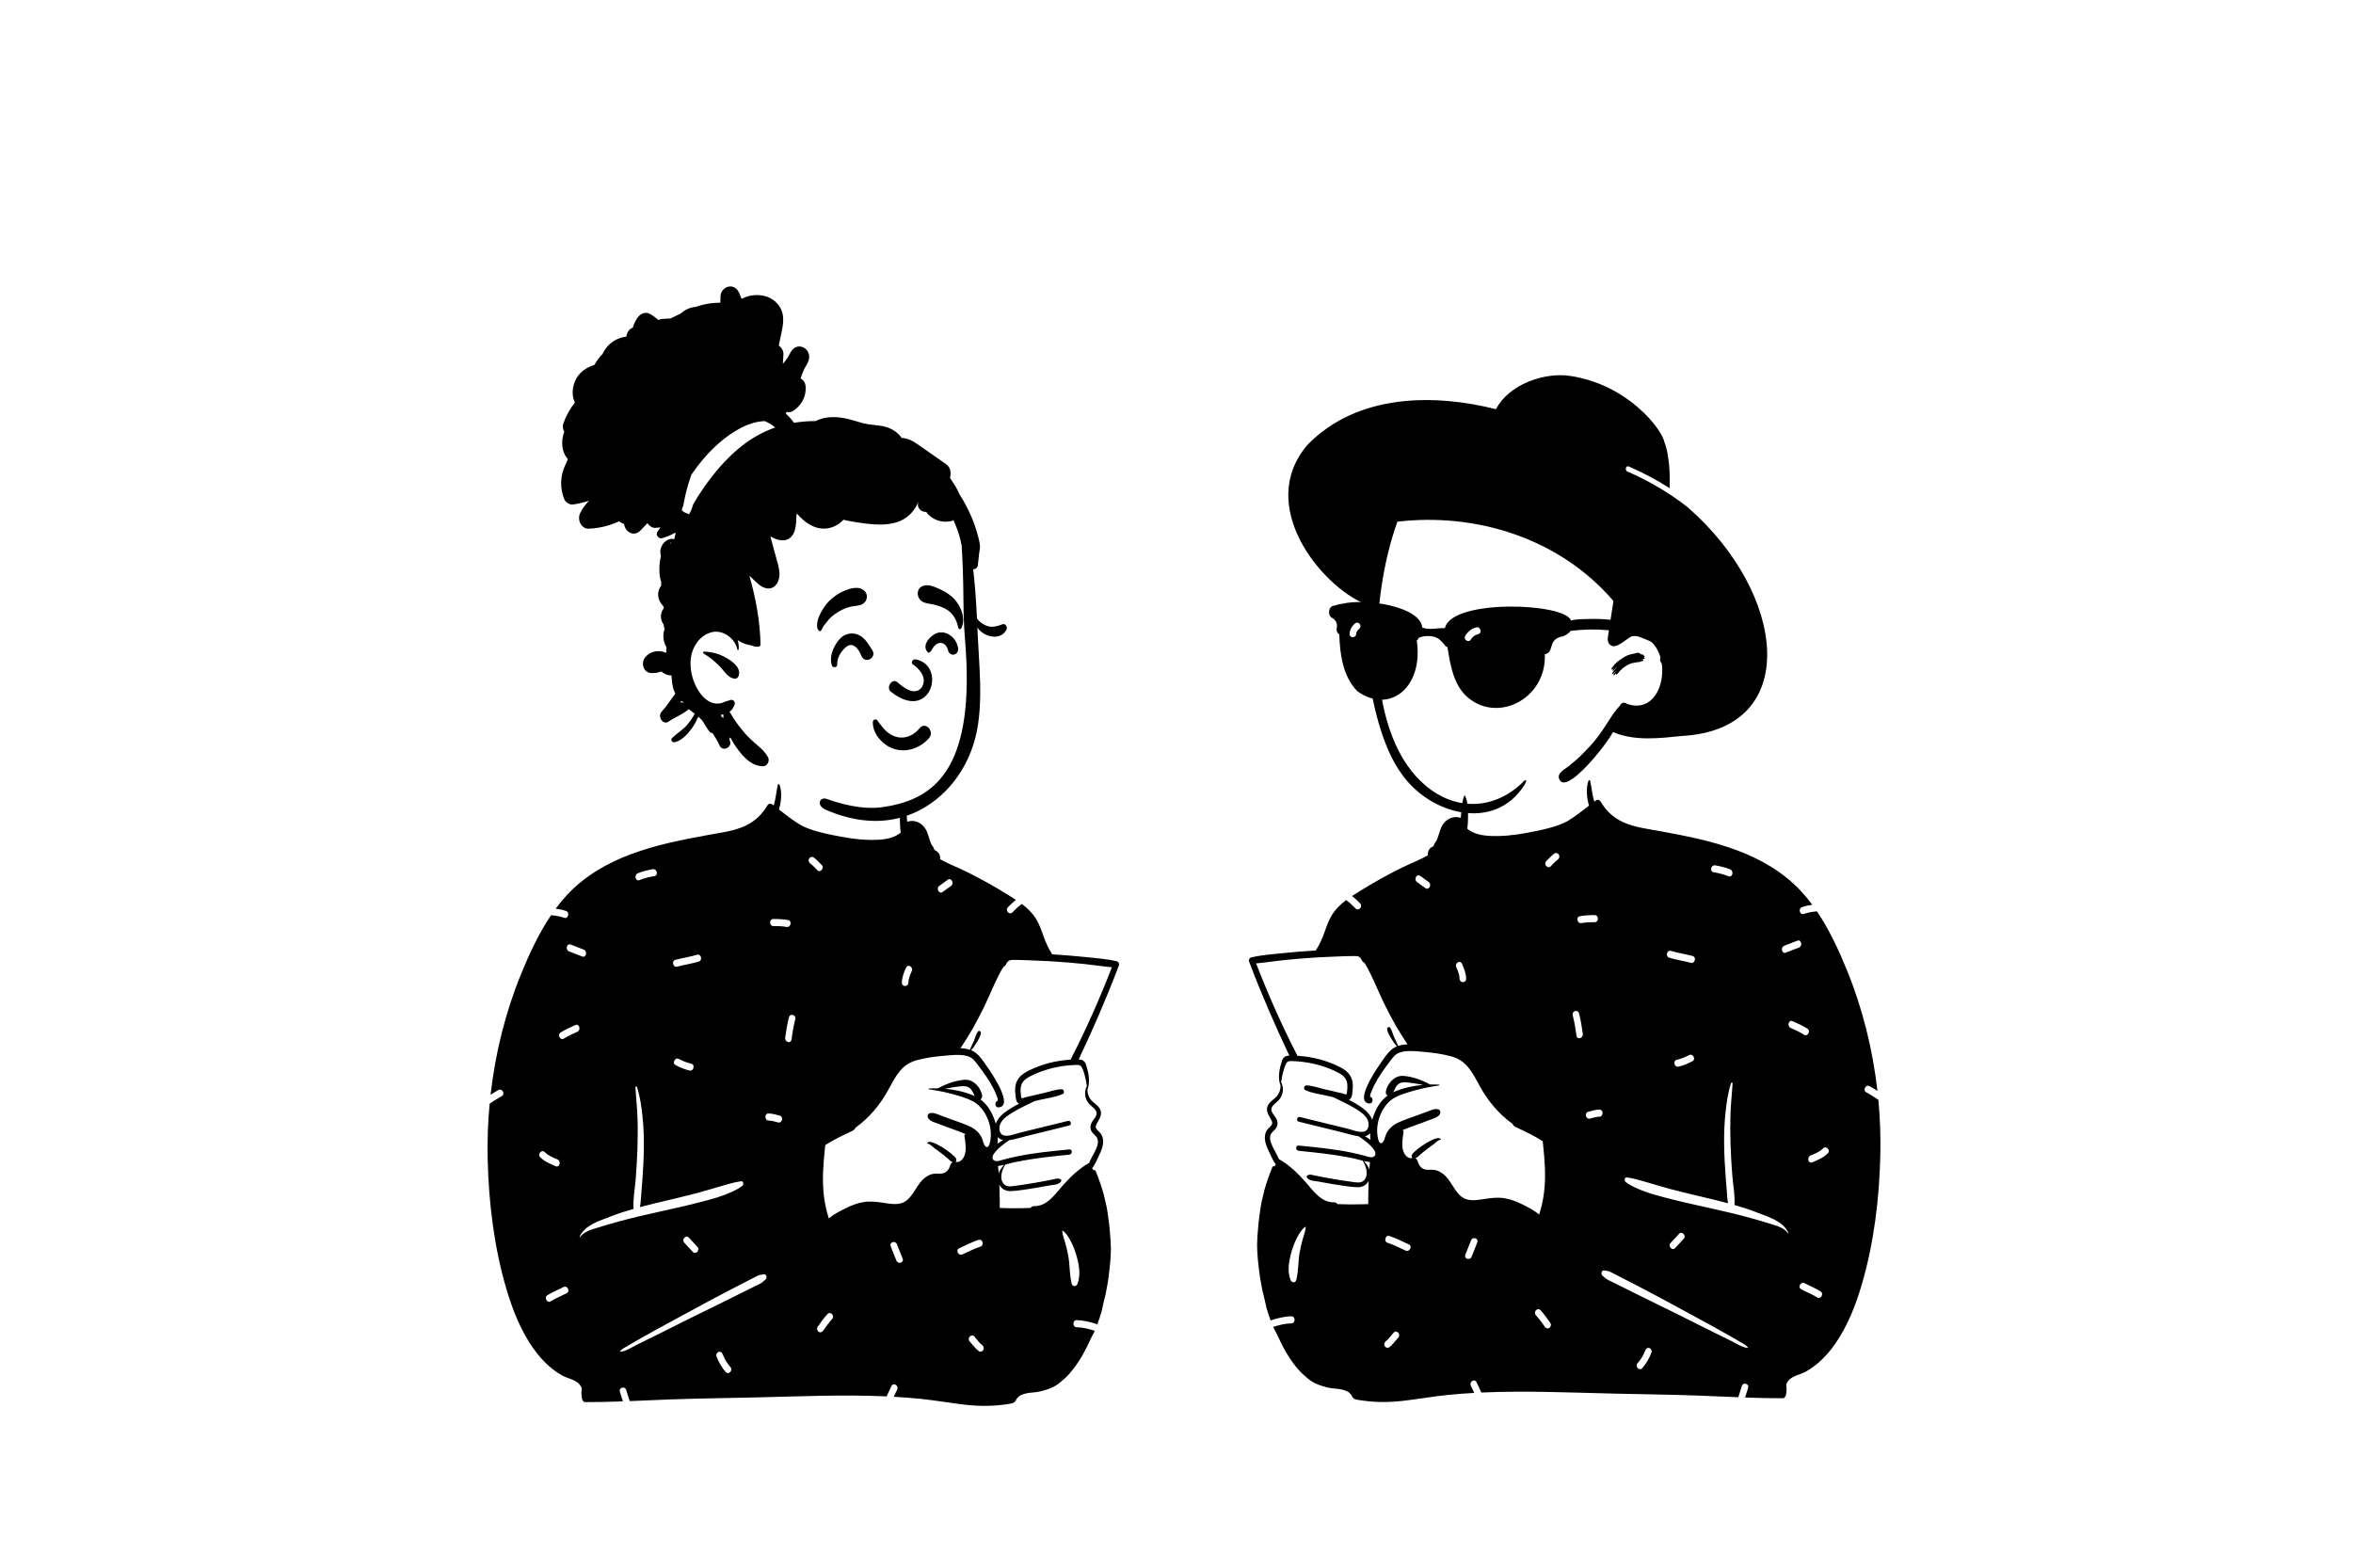 <svg width="1292" height="861" viewBox="0 0 1292 861" fill="none" xmlns="http://www.w3.org/2000/svg">
<rect width="1292" height="861" fill="white"/>
<path fill-rule="evenodd" clip-rule="evenodd" d="M570.793 522.52C566.88 506.116 563.281 499.161 556.33 493.459C549.828 488.126 540.337 483.647 526.488 480.375C512.063 477.65 511.654 469.547 508.038 456.524C506.983 452.608 501.754 451.567 499.497 454.389C499.179 454.017 498.848 453.678 498.504 453.37C498.811 451.503 496.296 446.151 496.38 444.365C497.257 425.723 491.616 416.361 477.534 412.881C474.472 412.124 453.671 411.678 450.685 412.571C437.632 416.471 424.782 428.856 426.748 443.775C422.651 449.563 418.641 453.095 412.319 454.96C398.251 456.891 384.184 458.608 370.112 460.077C342.566 464.747 316.74 480.505 299.089 503.488C297.461 505.609 296.99 508.489 298.427 510.751C297.302 515.962 290.966 528.602 295.951 532.174C287.753 553.366 268.89 594.327 268.855 606.03C268.706 655.191 273.619 719.181 318.503 746.386C320.3 748.296 320.558 750.408 321.336 753.25C323.309 762.199 330.475 768.596 338.319 768.074C376.96 769.002 414.386 763.907 453.028 763.66C470.069 763.551 490.562 766.3 505.365 768.132C520.169 769.963 535.112 768.343 549.318 763.66C550.516 765.698 552.938 766.886 555.395 766.3C570.122 763.138 582.031 753.329 592.404 742.608C595.573 736.376 607.952 718.619 603.032 712.438C607.492 692.058 607.26 670.16 599.334 650.753C600.458 647.196 598.41 643.287 599.334 639.613C600.003 636.955 601.716 635.855 602.579 633.223C603.792 629.518 602.472 624.549 601.106 620.769C600.546 618.885 602.137 616.857 602.579 614.935C604.675 605.868 599.875 606.667 596.415 600.605C596.466 600.586 597.366 596.259 597.362 596.281C597.892 593.191 596.564 589.233 595.407 586.654C594.624 584.911 592.948 583.82 591.282 584.02C592.96 577.866 595.081 572.745 597.362 566.815C601.396 556.364 606.503 546.355 612.295 536.895C614.668 533.021 611.482 528.533 607.643 528.269C595.217 527.416 582.927 525.482 570.793 522.52Z" fill="white"/>
<path fill-rule="evenodd" clip-rule="evenodd" d="M534.528 601.559C529.559 599.453 524.207 598.288 518.829 597.836C521.725 597.288 524.629 596.759 527.556 596.487C529.599 596.298 531.493 596.317 533.028 597.992C534.053 599.108 534.533 600.545 535.206 601.865C534.986 601.758 534.757 601.656 534.528 601.559ZM587.872 581.864C579.733 582.311 571.584 584.403 564.222 588.193C561.209 589.746 558.48 591.988 557.68 595.677C557.276 597.56 557.375 599.506 557.59 601.409C557.752 602.85 557.793 604.689 558.951 605.665C559.148 605.83 559.359 605.956 559.579 606.048C556.863 607.373 554.277 608.965 551.978 610.605C549.878 612.105 547.718 614.415 546.749 617.021C546.668 616.725 546.587 616.449 546.506 616.187C544.854 610.907 542.309 606.582 538.3 603.675C539.009 603.331 539.498 602.515 539.269 601.389C538.317 596.686 534.299 592.6 529.761 592.891C524.791 593.206 519.453 595.162 514.958 597.633C513.32 597.594 511.686 597.618 510.07 597.696C509.792 597.705 509.805 598.114 510.07 598.147C511.381 598.327 512.692 598.526 514.003 598.759C517.118 599.298 520.225 599.982 523.264 600.831C526.91 601.851 530.681 602.874 534.088 604.655C540.696 608.116 544.787 617.162 543.947 625.034C543.808 626.325 543.346 630.227 541.689 629.824C540.288 629.484 539.732 626.325 539.242 625.155C537.931 622.049 535.57 620.021 532.737 618.647C529.41 617.031 525.85 615.939 522.402 614.668C520.45 613.945 518.497 613.221 516.539 612.503C514.537 611.761 512.633 610.736 510.501 611.256C509.212 611.571 509.064 613.231 509.787 614.183C510.887 615.633 512.521 616.06 514.106 616.657C516.198 617.443 518.286 618.23 520.373 619.016C523.601 620.229 526.982 621.253 530.128 622.738L530.03 622.981C529.774 622.903 529.473 623.18 529.523 623.52C529.994 626.66 530.65 630.29 529.922 633.435C529.348 635.929 527.322 638.691 524.692 637.958C525.105 637.55 525.258 636.847 524.979 636.196C523.937 633.789 510.29 624.287 509.073 627.815C509.033 627.941 509.158 628.033 509.257 628.014C510.294 627.781 512.032 629.693 512.862 630.3C514.061 631.174 515.277 632.027 516.463 632.925C517.76 633.906 519.026 634.935 520.261 635.997C521.231 636.833 521.962 637.701 523.075 638.124C522.492 638.424 522.029 638.982 521.832 639.696C521.329 641.554 520.36 643.132 518.676 643.952C516.912 644.806 514.923 644.267 513.064 644.476C510.532 644.753 508.324 646.054 506.478 647.913C502.604 651.824 500.66 658.716 495.241 660.564C492.004 661.667 488.413 660.972 485.136 660.472C481.477 659.914 477.912 659.472 474.226 660.055C470.698 660.613 467.362 661.933 464.139 663.544C461.117 665.054 457.777 666.762 455.097 669.014C454.545 667.175 453.988 665.355 453.565 663.476C452.569 659.036 452.031 654.512 451.9 649.95C451.779 645.607 452.004 641.244 452.349 636.919C452.52 634.76 452.789 632.61 452.96 630.45C453.004 629.907 453.095 629.324 453.162 628.742C457.948 625.689 462.975 623.35 468.044 620.943C468.058 620.938 468.071 620.928 468.085 620.924C468.242 620.846 468.395 620.773 468.552 620.7C468.547 620.69 468.543 620.681 468.534 620.671C469.113 620.288 469.517 619.778 469.759 619.205C477.064 613.969 483.169 606.82 487.722 598.482C489.63 594.988 491.466 591.362 493.962 588.3C496.62 585.034 499.776 583.092 503.681 582.083C508.247 580.899 512.952 580.19 517.63 579.787C520.185 579.569 523.039 579.229 525.823 579.244C527.763 579.258 529.661 579.438 531.404 579.957C533.985 580.724 535.494 582.845 537.114 584.99C538.663 587.048 540.203 589.111 541.649 591.256C543.017 593.289 544.311 595.39 545.433 597.594C546.107 598.914 546.731 600.273 547.256 601.675C547.44 602.171 547.682 602.733 547.795 603.248C547.907 603.767 547.7 604.316 548.239 604.316C546.017 604.349 546.039 608.188 548.248 608.048C556.895 607.504 544.508 589.256 542.699 586.713C540.135 583.112 537.491 578.414 533.388 576.739C533.33 576.715 533.267 576.691 533.209 576.672C534.403 575.448 535.345 573.983 536.248 572.493C537.177 570.959 538.286 569.202 538.591 567.382C538.784 566.223 537.451 565.562 536.818 566.577C535.898 568.057 535.453 569.93 534.766 571.557C534.066 573.206 533.213 574.764 532.54 576.429C530.919 575.89 529.168 575.643 527.386 575.561C529.635 572.27 533.477 565.922 533.94 565.106C536.068 561.33 538.093 557.439 540.028 553.541C542.12 549.319 543.911 544.922 545.914 540.651C547.049 538.23 548.194 535.788 549.456 533.439C549.891 532.633 550.358 531.828 550.888 531.095C550.991 530.95 551.121 530.828 551.243 530.692C551.382 530.61 551.525 530.517 551.606 530.469C552.333 530.018 552.589 528.97 553.101 528.304C553.918 527.232 554.879 527.106 556.109 527.091C558.73 527.062 561.362 527.173 563.979 527.251C567.827 527.368 571.67 527.533 575.512 527.751C576.675 527.819 577.833 527.887 578.996 527.965C584.586 528.324 590.17 528.794 595.742 529.372C600.671 529.882 605.601 530.712 610.535 531.11C603.854 548.266 596.447 565.112 588.06 581.37C587.975 581.534 587.912 581.699 587.872 581.864ZM550.807 626.063C549.73 626.597 548.684 627.262 547.709 628.019C547.871 626.84 547.911 625.597 547.867 624.35C548.67 625.281 549.698 625.815 550.807 626.063ZM596.801 596.551C596.725 596.56 596.653 596.604 596.617 596.686C595.127 600.011 595.75 603.723 598.184 606.33C599.459 607.688 602.238 609.222 602.148 611.455C602.072 613.26 600.254 614.774 599.477 616.264C598.754 617.652 598.485 619.176 599.064 620.681C599.805 622.607 601.874 623.374 602.584 625.267C603.482 627.669 602.023 630.567 600.999 632.658C600.047 634.595 598.817 636.531 598 638.579C592.527 641.642 587.629 646.34 583.418 651.111C578.808 656.328 574.853 662.467 567.53 662.312C566.798 662.297 566.242 662.715 565.91 663.292C563.871 663.394 561.829 663.438 559.79 663.448C556.208 663.467 552.625 663.428 549.047 663.306C548.796 662.37 548.98 661.099 548.966 660.307C548.922 657.759 548.899 655.216 548.8 652.668C548.773 651.96 548.746 651.246 548.72 650.538C550.008 653.056 552.522 654.202 555.386 654.027C559.993 653.736 564.626 652.921 569.186 652.188C571.589 651.804 573.986 651.368 576.379 650.902C578.345 650.523 581.12 650.621 582.494 648.917C582.817 648.519 582.835 647.791 582.327 647.524C580.967 646.801 580.11 647.203 578.614 647.515C576.792 647.897 574.965 648.261 573.133 648.602C569.617 649.261 566.094 649.873 562.56 650.411C560.549 650.717 558.533 651.018 556.518 651.256C554.758 651.46 552.773 651.736 551.355 650.305C548.495 647.412 550.098 642.564 551.907 639.642C551.943 639.584 551.943 639.531 551.929 639.482C553.635 639.05 555.337 638.545 557.034 638.191C560.298 637.512 563.584 636.939 566.875 636.43C573.636 635.386 580.442 634.697 587.238 634.003C588.922 633.828 588.94 630.965 587.238 631.135C577.474 632.101 567.66 633.017 558.026 635.051C555.611 635.556 553.213 636.128 550.83 636.774C549.703 637.075 548.495 637.546 547.314 637.561C547.243 637.561 547.17 637.561 547.099 637.555C544.787 637.478 544.45 635.338 545.721 633.557C545.878 633.338 546.039 633.119 546.205 632.911C548.45 630.018 551.247 628.087 554.129 626.087C557.357 625.611 560.576 624.553 563.737 623.777C571.539 621.855 579.342 619.933 587.149 618.016C588.68 617.638 588.029 615.095 586.498 615.468C580.572 616.92 574.646 618.37 568.72 619.822L560.046 621.948C558.313 622.37 556.149 623.219 554.111 623.525C553.106 623.675 552.132 623.694 551.252 623.472C548.41 622.744 548.266 618.904 549.492 616.623C550.865 614.061 553.46 612.459 555.763 611.008C559.755 608.489 564.002 606.679 568.15 604.592C568.886 604.417 569.622 604.243 570.359 604.068C574.642 603.049 579.535 602.549 583.567 600.681C584.774 600.127 584.114 598.069 582.92 598.099C579.791 598.172 576.518 599.375 573.461 600.088C570.152 600.865 566.839 601.637 563.53 602.408C563.198 602.486 561.232 603.165 560.935 603.015C560.747 602.918 560.679 602.21 560.617 601.743C560.414 600.21 560.266 598.599 560.486 597.06C560.971 593.609 563.633 591.988 566.327 590.663C572.325 587.717 578.902 585.874 585.448 585.136C586.956 584.966 588.465 584.859 589.982 584.806C591.764 584.747 593.232 584.408 594.135 586.305C595.553 589.295 596.334 593.139 596.801 596.551ZM588.472 704.945C587.165 700.059 587.52 694.841 586.625 689.858C586.163 687.286 585.532 684.735 584.844 682.225C584.288 680.198 583.361 678.041 583.256 675.925C583.25 675.784 583.404 675.702 583.509 675.767C585.353 676.909 586.769 679.377 587.821 681.313C589.08 683.63 590.041 686.057 590.816 688.608C592.361 693.691 593.63 699.822 591.637 704.945C591.044 706.47 588.961 706.775 588.472 704.945ZM548.082 640.225C549.186 640.109 550.291 639.88 551.395 639.613C550.161 640.914 549.02 642.481 548.387 644.219C548.289 642.885 548.162 641.554 547.997 640.23C548.024 640.23 548.055 640.23 548.082 640.225ZM537.468 741.934C535.521 740.465 534.101 738.411 532.45 736.599C530.825 734.816 533.365 732.07 534.989 733.854C536.399 735.399 537.622 737.331 539.28 738.582C540.079 739.183 540.448 740.27 539.925 741.238C539.463 742.091 538.264 742.535 537.468 741.934ZM526.607 685.468C530.162 683.807 533.659 681.997 537.38 680.8C539.603 680.084 540.545 683.832 538.335 684.543C534.908 685.646 531.694 687.291 528.42 688.82C526.318 689.803 524.491 686.457 526.607 685.468ZM489.062 684.305C488.192 681.987 491.669 680.987 492.525 683.274C493.512 685.905 494.642 688.469 495.628 691.1C496.497 693.419 493.022 694.419 492.165 692.133C491.179 689.501 490.048 686.937 489.062 684.305ZM452.004 730.614C451.425 731.449 450.459 731.902 449.547 731.311C448.783 730.816 448.316 729.5 448.903 728.655C450.615 726.189 452.349 723.752 454.355 721.553C455.982 719.77 458.52 722.518 456.895 724.298C455.103 726.262 453.533 728.412 452.004 730.614ZM446.705 470.777C448.354 471.994 449.798 473.473 451.206 474.994C452.844 476.763 450.303 479.508 448.666 477.739C447.48 476.457 446.283 475.156 444.892 474.13C444.089 473.537 443.729 472.433 444.248 471.473C444.714 470.613 445.904 470.186 446.705 470.777ZM500.619 533.256C499.687 535.273 498.848 537.251 498.795 539.544C498.739 542.042 495.147 542.044 495.204 539.544C495.273 536.544 496.296 533.941 497.518 531.296C498.551 529.057 501.648 531.026 500.619 533.256ZM520.401 483.077C522.332 481.686 524.128 485.05 522.214 486.43C520.662 487.547 519.11 488.666 517.559 489.784C515.629 491.175 513.833 487.811 515.746 486.432C517.298 485.313 518.849 484.195 520.401 483.077ZM434.601 570.81C434.271 573.278 430.811 572.222 431.137 569.778C431.642 566.002 432.259 562.275 433.206 558.596C433.827 556.189 437.29 557.218 436.669 559.628C435.722 563.307 435.105 567.034 434.601 570.81ZM422.008 615.285C419.697 615.232 419.696 611.35 422.008 611.403C424.1 611.451 426.157 612.046 428.175 612.59C430.42 613.196 429.463 616.94 427.22 616.334C425.514 615.873 423.777 615.326 422.008 615.285ZM417.36 704.876C416.566 705.294 415.751 705.67 414.948 706.067C413.341 706.861 411.734 707.657 410.127 708.454C406.781 710.115 403.436 711.781 400.095 713.453C393.406 716.8 386.665 720.03 379.959 723.34C373.121 726.717 366.302 730.139 359.49 733.578C356.281 735.197 353.048 736.758 349.821 738.335C347.062 739.684 343.651 742.04 340.622 742.262C340.466 742.274 340.414 742.061 340.503 741.952C341.647 740.545 343.473 739.726 344.977 738.812C346.513 737.877 348.078 736.998 349.636 736.107C352.884 734.247 356.135 732.401 359.414 730.607C365.973 727.019 372.545 723.456 379.118 719.899C385.822 716.27 392.517 712.617 399.279 709.117C402.463 707.469 405.65 705.826 408.839 704.188C410.567 703.301 412.295 702.415 414.023 701.531C414.77 701.149 415.509 700.737 416.272 700.395C417.286 699.942 418.057 700.034 419.103 699.755C420.809 699.3 421.548 701.645 420.238 702.666C419.16 703.507 418.592 704.226 417.36 704.876ZM393.383 744.687C393.015 743.719 393.786 742.542 394.638 742.299C395.657 742.009 396.475 742.679 396.847 743.655C397.831 746.244 399.234 748.62 401.039 750.626C402.653 752.419 400.114 755.166 398.499 753.372C396.237 750.857 394.612 747.918 393.383 744.687ZM375.744 682.367C374.106 680.597 376.647 677.852 378.283 679.622L382.938 684.653C384.575 686.423 382.035 689.168 380.398 687.398L375.744 682.367ZM327.99 674.163C324.643 675.224 320.74 676.2 318.459 679.286C318.347 679.437 318.16 679.243 318.227 679.093C321.148 672.547 329.524 670.25 335.324 667.957C339.426 666.335 343.634 664.99 347.879 663.788C347.454 658.554 348.624 652.944 349.031 647.735C349.465 642.175 349.819 636.599 350 631.021C350.185 625.33 350.23 619.602 350.057 613.91C349.885 608.239 349.204 602.637 348.905 596.985C348.877 596.439 349.581 596.412 349.732 596.864C351.495 602.109 352.248 607.919 352.822 613.449C353.412 619.146 353.609 624.827 353.533 630.557C353.455 636.449 353.138 642.327 352.703 648.2C352.497 650.984 352.258 653.764 352.032 656.545C351.86 658.668 351.78 660.774 351.379 662.829C353.939 662.15 356.505 661.508 359.062 660.883C367.218 658.894 375.408 657.048 383.529 654.896C387.516 653.841 391.445 652.576 395.414 651.453C399.151 650.395 403.095 649.113 406.932 648.641C408.301 648.473 408.475 650.497 407.569 651.185C404.451 653.551 400.309 655.2 396.707 656.525C393.092 657.854 389.335 658.81 385.63 659.795C377.903 661.85 370.103 663.529 362.315 665.279C354.537 667.026 346.745 668.761 339.055 670.917C335.351 671.956 331.661 672.998 327.99 674.163ZM309.652 570.293C307.652 571.562 305.847 568.205 307.839 566.94C310.446 565.286 313.225 564.043 316.026 562.831C318.175 561.901 319.1 565.658 316.981 566.575C314.463 567.664 311.994 568.807 309.652 570.293ZM302.411 714.538C300.406 715.795 298.6 712.439 300.599 711.186C303.406 709.427 306.481 708.253 309.391 706.713C311.461 705.617 313.279 708.968 311.203 710.066C308.294 711.605 305.219 712.779 302.411 714.538ZM299.154 632.658C301.093 634.649 303.68 635.586 306.12 636.632C308.247 637.543 307.314 641.296 305.165 640.375C302.126 639.072 299.03 637.883 296.615 635.403C294.935 633.678 297.479 630.937 299.154 632.658ZM320.601 521.458C322.732 522.362 321.799 526.115 319.646 525.203C317.259 524.19 314.793 523.419 312.405 522.407C310.275 521.503 311.208 517.75 313.36 518.663C315.748 519.675 318.213 520.446 320.601 521.458ZM358.435 477.29C360.699 476.877 361.664 480.619 359.39 481.034C356.568 481.549 353.79 482.151 351.115 483.271C348.954 484.174 348.027 480.419 350.16 479.527C352.836 478.408 355.614 477.805 358.435 477.29ZM370.936 584.829C368.859 583.726 370.681 580.379 372.748 581.477C374.926 582.635 377.183 583.53 379.56 584.077C381.823 584.598 380.859 588.34 378.605 587.821C375.93 587.204 373.385 586.131 370.936 584.829ZM382.742 524.254C384.978 523.592 385.924 527.338 383.697 527.998C379.78 529.158 375.747 529.761 371.802 530.793C369.553 531.382 368.602 527.637 370.847 527.05C374.792 526.017 378.826 525.415 382.742 524.254ZM432.829 505.245C435.103 505.699 434.134 509.441 431.875 508.989C429.47 508.508 427.032 508.5 424.594 508.499C422.279 508.498 422.284 504.615 424.594 504.616C427.364 504.618 430.099 504.699 432.829 505.245ZM596.182 525.529C590.314 524.922 584.437 524.437 578.552 524.073C578.277 524.058 578.009 524.039 577.734 524.024C577.703 523.956 577.663 523.893 577.622 523.825C575.701 520.777 574.287 517.73 573.061 514.283C571.889 511.002 570.754 507.62 568.949 504.66C566.891 501.287 564.112 498.648 561.066 496.36C559.219 497.703 557.504 499.276 555.935 500.942C554.285 502.696 551.744 499.951 553.396 498.197C554.79 496.716 556.277 495.347 557.85 494.111C556.034 492.918 554.181 491.797 552.374 490.682C545.599 486.504 538.663 482.64 531.583 479.108C528.293 477.462 524.961 476.001 521.608 474.521C519.803 473.725 518.021 472.701 516.216 471.779C516.346 470.4 515.965 468.857 514.986 467.949C514.263 467.285 513.702 467.037 512.84 466.567C512.647 466.493 512.53 466.45 512.476 466.426C512.517 466.435 512.633 466.474 512.826 466.542C513.284 466.771 513.32 466.702 512.934 466.343C512.912 465.557 511.479 463.898 511.152 463.087C510.012 460.306 509.657 457.365 507.973 454.831C505.652 451.342 501.756 450.022 498.123 451.206C497.746 447.008 497.648 442.626 496.184 438.879C496.144 438.777 496.014 438.733 495.955 438.845C494.429 441.655 494.299 444.785 494.182 448.027C494.07 451.07 494.177 454.181 494.545 457.204C494.312 457.399 494.074 457.583 493.827 457.763C492.669 458.588 491.421 459.223 490.11 459.695C487.614 460.587 484.996 460.975 482.379 461.111C475.623 461.461 468.659 460.723 462.015 459.471C455.294 458.204 444.991 456.302 439.011 452.667C435.064 450.27 431.424 447.343 427.733 444.508C429.072 439.849 429.413 434.841 428.066 430.905C427.904 430.434 427.222 430.347 427.092 430.905C426.248 434.661 426.001 438.437 424.878 442.15C424.86 442.203 424.842 442.262 424.825 442.315C424.474 442.058 424.124 441.805 423.774 441.553C422.966 440.975 421.866 441.408 421.381 442.232C413.627 455.438 401.349 456.195 388.456 458.554C374.345 461.136 360.163 463.921 346.596 468.973C333.622 473.808 321.222 480.845 311.399 491.357C309.175 493.737 307.096 496.273 305.133 498.92C307.032 499.179 308.915 499.582 310.774 500.213C312.976 500.961 312.03 504.708 309.82 503.957C307.43 503.146 305.014 502.744 302.574 502.544C295.9 512.415 290.695 523.607 286.195 534.623C277.563 555.745 271.945 578.239 269.359 601.14C270.779 600.22 272.224 599.344 273.705 598.529C275.763 597.398 277.578 600.748 275.518 601.882C273.23 603.14 271.008 604.526 268.855 606.03C267.914 616.054 267.55 626.143 267.771 636.216C268.296 660.23 271.295 684.947 278.078 707.859C281.405 719.104 285.814 730.257 292.382 739.76C295.354 744.064 298.73 747.947 302.707 751.184C304.633 752.756 306.672 754.159 308.822 755.343C311.592 756.877 315.201 757.381 317.59 759.551C318.376 760.265 318.982 761.206 319.439 762.269C319.175 764.288 319.143 766.311 319.655 768.33C319.817 768.962 320.257 769.476 320.8 769.723C320.809 769.898 320.809 770.068 320.809 770.233C320.809 770.31 320.917 770.33 320.93 770.253C320.952 770.102 320.975 769.951 320.997 769.797C321.172 769.859 321.356 769.889 321.545 769.889C328.364 769.916 335.192 769.737 342.021 769.486C341.493 767.738 340.921 766.004 340.372 764.256C339.626 761.88 343.096 760.87 343.835 763.224C344.478 765.268 345.149 767.294 345.747 769.346C353.063 769.052 360.377 768.698 367.678 768.438C383.207 767.879 398.732 767.695 414.265 767.341C438.387 766.788 462.685 765.656 486.844 766.763C487.68 764.846 488.615 762.973 489.502 761.083C490.548 758.851 493.645 760.818 492.603 763.042C491.986 764.356 491.348 765.653 490.742 766.965C495.635 767.239 500.523 767.602 505.4 768.098C513.724 768.942 521.967 770.442 530.281 771.374C538.735 772.325 547.005 772.155 555.391 770.646C556.899 770.374 557.788 769.388 558.156 768.165C558.169 768.161 558.179 768.151 558.187 768.136C558.618 767.593 559.023 767.142 559.44 766.748C559.939 766.399 560.477 766.103 561.11 765.841C562.291 765.355 563.521 765.059 564.769 764.86C566.143 764.638 567.535 764.618 568.909 764.434C570.066 764.274 571.198 764.035 572.329 763.745C574.363 763.22 576.294 762.536 578.215 761.628C579.89 760.837 581.402 759.702 582.83 758.464C585.784 756.129 588.343 753.15 590.579 750.053C591.881 748.243 593.107 746.365 594.22 744.409C596.159 741.021 597.811 737.503 599.482 733.955C600.088 732.904 600.641 731.827 601.146 730.728C597.882 729.688 594.587 728.841 591.127 728.781C588.814 728.741 588.815 724.858 591.127 724.898C595.095 724.967 598.849 725.969 602.578 727.163C602.76 726.641 602.934 726.116 603.096 725.583C603.54 724.472 603.908 723.331 604.213 722.176C604.393 721.652 604.573 721.128 604.752 720.604C605.156 718.789 605.56 716.969 605.969 715.149C606.781 712.237 607.423 709.281 607.895 706.287C608.29 704.316 608.595 702.331 608.802 700.322C609.43 695.454 609.942 690.596 609.978 685.675C609.924 682.642 609.744 679.613 609.439 676.599C609.309 674.551 609.089 672.513 608.793 670.489C608.407 667.48 608.025 664.501 607.383 661.53C606.903 659.521 606.422 657.512 605.942 655.502C604.743 651.315 603.329 647.208 601.699 643.195C601.61 642.943 601.156 642.389 600.882 642.384C600.676 642.379 600.388 642.583 600.482 642.855C600.492 642.879 600.5 642.908 600.51 642.933C600.415 642.705 600.326 642.472 600.231 642.243C600.15 642.03 599.836 641.603 599.594 641.608C599.58 641.608 599.566 641.608 599.549 641.613C599.612 641.565 599.67 641.501 599.728 641.429C601.34 639.366 602.386 636.653 603.54 634.265C604.496 632.294 605.399 630.217 605.659 627.99C605.888 626.034 605.578 624.107 604.442 622.525C603.149 620.724 600.716 619.88 602.067 617.278C603.603 614.318 605.861 611.751 603.612 608.387C602.467 606.674 600.653 605.733 599.306 604.243C597.758 602.52 597.021 600.215 597.062 597.861C597.156 597.919 597.282 597.89 597.327 597.744C598.629 593.493 597.686 588.824 596.352 584.684C595.625 582.438 594.085 581.821 592.294 581.71C600.051 565.33 607.311 548.688 613.78 531.663C613.996 531.105 614.207 530.547 614.417 529.988C614.732 529.154 614.068 528.043 613.3 527.858C607.706 526.533 601.879 526.111 596.182 525.529Z" fill="black"/>
<path fill-rule="evenodd" clip-rule="evenodd" d="M531.463 322.659C530.396 307.738 532.049 292.099 526.728 277.917C517.449 254.386 491.43 246.54 471.258 237.582C463.177 235 435.986 234.64 426.524 231.223C405.109 223.491 399.992 214.279 382.976 229.001C380.104 231.516 378.307 234.249 376.996 237.984L377.05 238C376.675 239.556 377.077 241.11 377.92 242.297C370.542 250.449 367.455 262.671 371.241 273.524C383.594 301.764 383.013 317.034 379.033 347.394C373.835 375.737 385.713 386.09 405.384 401.512C404.583 403.19 404.417 405.421 405.461 406.903C428.207 441.457 471.096 457.955 507.844 440.417C522.76 433.24 529.419 416.067 533.219 400.573C537.646 383.223 539.007 364.941 535.403 347.267C533.949 339.093 532.055 330.979 531.463 322.659Z" fill="white"/>
<path fill-rule="evenodd" clip-rule="evenodd" d="M400.255 157.348C403.016 156.9 405.102 158.752 406.093 161.362L406.145 161.503C406.464 162.391 406.819 163.255 407.201 164.104C414.11 160.44 423.969 161.381 428.341 168.802C431.461 174.102 429.558 180.392 428.382 186.012L427.609 189.715C429.102 190.741 430.228 192.58 430.175 194.484L430.168 194.631L429.854 199.795C430.851 198.703 431.762 197.514 432.575 196.247C433.136 195.136 433.742 194.044 434.393 192.986C438.223 186.759 446.82 192.17 443.659 198.839C443.053 200.125 442.371 201.343 441.639 202.517C440.813 204.25 440.135 206.031 439.614 207.861C441.109 208.565 442.259 210.127 442.38 212.486C442.663 217.994 439.987 222.59 435.731 225.478C434.478 226.327 433.185 226.492 432.014 226.177C431.807 226.478 431.601 226.779 431.403 227.084C433.1 228.574 434.631 230.273 435.946 232.156C439.906 231.515 443.888 231.215 447.87 231.205C452.737 228.628 458.564 228.681 463.794 229.647C467.161 230.268 470.394 231.477 473.707 232.345C477.2 233.258 480.746 233.292 484.28 233.913C488.733 234.694 492.639 236.917 495.095 240.465C497.793 240.552 500.63 241.746 502.983 243.367C508.46 247.143 513.905 250.972 519.369 254.772C521.466 256.231 522.25 258.56 521.864 261.158L521.838 261.324L521.654 262.401L522.086 263.065C523.758 265.617 525.578 268.291 526.66 271.108C528.662 274.229 530.471 277.5 532.074 280.873C534.234 285.406 536.016 290.21 537.224 295.141C537.524 296.389 537.825 297.646 538.023 298.917C538.306 300.713 537.87 302.106 537.632 303.829C537.336 306.013 537.228 308.226 536.914 310.414C536.703 311.866 535.562 312.579 534.368 312.618C534.817 316.311 535.14 320.029 535.45 323.717C535.886 328.988 536.182 334.273 536.438 339.558C537.758 341.63 540.456 343.271 542.404 343.839C545.103 344.62 547.931 343.771 550.481 342.776C552.084 342.15 553.399 344.329 552.618 345.785C550.162 350.356 544.909 350.337 540.932 348.313C539.248 347.459 537.771 346.222 536.676 344.61C536.743 346.144 536.815 347.677 536.887 349.216L536.954 350.609C537.763 366.883 539.509 383.717 536.68 399.83C531.782 427.741 510.416 448.993 484.316 450.644C470.619 451.51 459.214 447.136 453.542 444.697C447.87 442.257 450.075 437.283 454.012 438.705C460.795 441.154 473.255 444.804 484.405 443.228C510.687 439.514 532.972 425.314 530.682 364.154C530.358 355.481 529.358 346.804 529.143 338.131C528.936 329.653 529.012 321.169 528.667 312.695L528.551 309.804C528.416 306.426 528.272 303.032 528.038 299.65C527.755 298.34 527.522 297.01 527.176 295.724C526.238 292.224 525.012 288.822 523.49 285.576C523.154 285.852 522.777 286.051 522.368 286.129C519.266 286.731 516.357 286.561 513.452 285.163C512.096 284.518 510.902 283.659 509.789 282.596C509.259 282.096 508.904 281.61 508.626 281.106C507.221 281.13 505.815 280.674 504.936 279.582C503.932 278.337 503.765 277.052 504.158 275.862L504.199 275.743L504.1 275.704C502.915 279.019 500.554 281.936 497.963 283.906C493.869 287.032 488.747 287.934 483.835 288.017C478.412 288.104 472.692 287.201 467.341 286.279C465.927 286.037 464.522 285.76 463.143 285.386C463.09 285.445 463.036 285.512 462.977 285.571C458.385 290.322 451.924 291.545 446.097 288.832C442.73 287.264 439.906 284.741 437.41 281.848C437.374 283.362 437.302 284.877 437.181 286.376L437.131 286.972C436.882 289.765 436.404 292.728 434.451 294.743C431.295 298.01 426.716 296.699 423.075 294.573C423.08 294.675 423.08 294.782 423.08 294.889C424.063 298.5 425.051 302.115 426.038 305.731L426.251 306.501C426.969 309.069 427.757 311.639 427.973 314.326C428.386 319.461 425.226 324.532 419.946 322.81C417.177 321.909 414.958 319.392 412.829 317.376L411.488 316.122C414.958 328.386 417.365 341.087 417.589 353.885C417.603 354.579 417.05 355.103 416.44 355.127C415.012 355.19 413.477 354.885 412.04 354.268C411.959 354.263 411.879 354.258 411.793 354.244C409.342 353.861 407.066 352.904 405.059 351.492C405.521 353.079 405.728 354.783 405.607 356.564C405.575 356.996 404.951 357.146 404.862 356.671C403.703 350.512 397.036 345.858 391.29 347.037C385.121 348.304 380.578 354.04 379.465 360.568C378.271 367.581 380.556 375.69 384.789 381.102C386.738 383.596 389.301 385.678 392.345 386.202C393.737 386.44 395.182 386.358 396.534 385.931C397.108 385.746 397.647 385.489 398.195 385.246C398.994 384.897 399.928 384.844 400.682 384.475C402.392 383.645 404.112 385.348 403.245 387.246C402.491 388.901 401.813 390.017 400.561 390.871C401.575 392.211 402.496 394.074 402.837 394.574C404.579 397.117 406.348 399.52 408.332 401.844C410.352 404.203 412.556 406.358 414.886 408.353L415.866 409.189C418.11 411.113 420.064 412.896 421.648 415.657C422.896 417.836 421.279 420.791 418.94 420.757C411.623 420.646 406.303 413.696 402.514 407.625C401.975 406.756 401.468 405.839 400.996 404.897C400.826 405.193 400.637 405.47 400.426 405.722L400.843 406.935C402.083 410.507 396.745 412.842 395.196 409.508C394.069 407.091 392.762 404.79 391.308 402.616C390.45 402.485 389.611 401.922 389.144 401.194C387.963 399.345 386.639 397.476 385.521 395.506C384.901 394.87 384.264 394.259 383.613 393.662C383.424 393.841 383.231 394.021 383.047 394.21C382.23 396.224 381.22 398.064 379.968 399.796L379.699 400.166C377.299 403.435 374.174 406.781 370.306 407.581C369.126 407.824 367.99 406.237 369.036 405.222C371.743 402.592 374.944 400.801 377.44 397.865C378.67 396.418 379.799 394.825 380.77 393.155L380.991 392.769C381.153 392.482 381.319 392.196 381.49 391.905C380.363 391.075 379.236 390.24 378.109 389.406C375.007 392.271 370.967 393.581 367.536 395.954L367.195 396.195C364.093 398.437 360.825 393.477 363.312 390.755C366.053 387.765 368.342 384.199 370.771 380.876C369.629 378.601 369.088 375.912 368.886 373.194C368.806 372.425 368.744 371.655 368.681 370.886C366.939 370.915 365.188 370.269 363.707 369.158L363.146 368.726C361.345 369.347 359.455 369.648 357.646 369.595C353.39 369.459 351.648 364.203 354.31 360.878C357.027 357.481 361.781 356.738 365.548 358.389C365.669 358.321 365.794 358.248 365.916 358.175C365.736 357.282 365.776 356.472 365.98 355.761L365.921 355.327C365.093 353.953 364.548 352.384 364.342 350.727C364.178 349.414 364.211 348.113 364.493 346.817C364.586 346.385 364.78 345.938 364.929 345.488C364.623 344.652 364.443 343.789 364.387 342.92C364.301 342.81 364.216 342.697 364.135 342.574C362.266 339.738 362.644 336.319 364.422 334.024C364.431 333.878 364.443 333.732 364.462 333.587C364.357 333.333 364.262 333.078 364.175 332.819C362.437 330.924 361.161 328.643 361.399 325.817C361.538 324.154 362.171 322.658 363.127 321.539C362.958 320.996 362.941 320.368 363.147 319.843C361.62 315.453 361.813 310.165 362.912 305.255C362.67 304.508 362.544 303.698 362.571 302.838C362.697 299.194 365.615 295.845 369.072 295.889C369.488 295.893 369.878 295.951 370.252 296.037L370.257 295.95C370.389 294.856 370.668 293.845 371.074 292.938C370.874 292.86 370.689 292.748 370.527 292.599C368.312 293.877 365.968 294.853 363.511 295.518C361.704 296.008 359.853 293.787 360.976 291.954C361.497 291.103 362.072 290.339 362.692 289.641C361.811 289.646 360.917 289.711 360.012 289.837C358.387 290.065 356.573 288.866 355.518 287.245C354.207 288.623 352.892 289.997 351.576 291.37C348.245 294.86 343.213 292.292 342.687 287.692C341.695 287.405 340.77 286.92 339.958 286.226C334.705 288.691 329.053 290.045 323.275 290.303C319.127 290.487 316.702 285.265 318.642 281.577C319.944 279.101 321.56 276.879 323.423 274.947C320.532 275.903 317.546 276.592 314.498 277.034C312.851 277.272 310.521 275.796 309.861 274.161C307.337 267.871 307.553 261.314 310.458 255.194C310.57 254.952 310.696 254.719 310.817 254.486C311.118 253.675 311.445 252.875 311.8 252.088C308.226 248.06 307.917 242.071 309.843 237.058C309.07 235.704 308.774 234.073 309.299 232.598C310.794 228.351 312.949 224.43 315.67 221.062C315.41 220.518 315.181 219.94 314.987 219.319C313.457 214.296 315.23 208.234 318.808 204.735C321.057 202.532 323.643 201.212 326.404 200.367C327.567 198.145 329.062 196.14 330.804 194.451C330.871 194.291 330.938 194.131 331.015 193.971C333.726 188.448 338.665 185.487 343.958 184.803C344.164 182.643 345.511 180.581 347.469 179.911C348.007 178.043 348.811 176.257 349.915 174.636C351.653 172.083 354.539 170.879 357.26 172.554C358.751 173.471 360.178 174.524 361.516 175.689C362.117 175.384 362.798 175.187 363.567 175.124L363.761 175.111L368.187 174.869C370.041 173.98 371.891 173.049 373.745 172.141C374.859 171.146 376.102 170.316 377.458 169.7C378.993 169.006 380.565 168.613 382.14 168.482C383.42 168.03 384.708 167.632 386.019 167.322C389.099 166.594 392.323 166.186 395.519 166.22C395.584 165.326 395.617 164.421 395.611 163.505L395.604 163.046C395.532 160.11 397.701 157.766 400.255 157.348ZM397.153 392.269C396.713 392.371 396.269 392.453 395.824 392.512C395.959 392.871 396.094 393.23 396.224 393.589C396.583 393.807 396.947 394.016 397.31 394.21C397.203 393.55 397.14 392.885 397.153 392.269ZM374.088 384.859L373.789 385.454C373.741 385.551 373.693 385.647 373.646 385.741C374.279 385.688 374.917 385.702 375.545 385.78L375.544 385.708C375.463 385.678 375.382 385.651 375.305 385.61C374.871 385.385 374.468 385.133 374.088 384.859ZM386.554 357.753C390.526 358.003 393.891 358.661 397.503 360.54L397.813 360.704C401.005 362.417 406.285 365.581 405.84 370.119C405.715 371.41 404.848 372.769 403.483 372.667C399.744 372.39 397.607 368.313 395.075 365.77C392.52 363.208 389.382 360.573 386.289 358.811C385.851 358.563 386.024 357.778 386.5 357.752L386.554 357.753ZM368.542 297.966C367.59 298 367.909 299 368.398 298.165C368.439 298.097 368.488 298.029 368.542 297.966ZM419.917 231.223C410.903 231.48 401.832 237.233 395.079 243.049C389.205 248.108 384.132 254.126 379.64 260.612C378.485 263.843 377.493 267.141 376.654 270.463C376.102 272.656 375.757 274.874 375.294 277.087L375.15 277.766C374.787 278.5 374.517 279.289 374.321 280.105C375.139 280.992 376.201 281.627 377.37 281.929C377.747 282.026 378.06 282.236 378.307 282.515C379.248 280.817 380.07 279.025 380.549 277.126L380.566 277.038C382.375 273.835 384.34 270.732 386.446 267.735C392.255 259.46 398.653 251.918 406.343 245.643C412.175 240.887 418.693 237.16 425.625 234.738C423.929 233.258 422.002 232.088 419.917 231.223Z" fill="black"/>
<path fill-rule="evenodd" clip-rule="evenodd" d="M501.177 411.183C497.87 412.218 494.32 412.311 490.949 411.241C487.891 410.271 484.752 408.137 482.501 405.312C480.502 402.803 479.207 399.753 479.258 396.498C479.264 396.126 479.387 395.816 479.576 395.575C479.78 395.316 480.064 395.138 480.369 395.06C480.682 394.981 481.013 395.009 481.296 395.148C481.551 395.273 481.77 395.486 481.906 395.797C482.252 396.288 482.597 396.772 482.943 397.243C485.723 400.955 488.416 403.728 492.598 404.723C494.866 405.263 497.132 405.024 499.211 404.2C501.437 403.318 503.449 401.768 505.025 399.784C505.737 398.887 506.579 398.521 507.401 398.515C508.333 398.508 509.254 398.976 509.948 399.724C510.63 400.46 511.087 401.46 511.129 402.505C511.165 403.423 510.888 404.381 510.151 405.237C507.725 408.054 504.58 410.117 501.177 411.183ZM501.075 364.693C504.465 366.921 509.631 372.115 505.984 377.638C501.691 382.507 495.51 376.924 492.464 374.399C489.64 372.442 486.467 377.475 489.087 379.76C511.096 397.375 520.028 365.275 502.79 362.074C500.892 361.721 500.187 364.004 501.075 364.693ZM469.362 354.891C468.272 354.137 466.99 353.879 465.57 354.578C464.46 355.123 462.513 356.943 461.158 359.334C460.231 360.97 459.574 362.89 459.71 364.889C459.742 365.353 459.583 365.695 459.333 365.949C459.135 366.149 458.85 366.295 458.514 366.341C458.23 366.38 457.911 366.345 457.652 366.258C457.159 366.091 456.898 365.746 456.799 365.463C455.851 362.74 456.259 359.7 457.323 356.958C458.758 353.258 461.364 350.158 463.071 349.158C465.992 347.448 469.439 347.369 472.365 349.112C474.855 350.595 476.413 352.99 477.961 355.431C478.291 355.95 478.617 356.465 478.955 356.971C479.632 357.985 479.699 358.991 479.437 359.853C479.147 360.809 478.406 361.615 477.481 362.037C476.625 362.427 475.632 362.482 474.753 362.081C474.01 361.743 473.329 361.083 472.898 359.963C472.172 358.078 470.962 355.997 469.362 354.891V354.891ZM524.701 359.086C523.955 359.506 523.371 359.633 522.543 359.365C522.086 359.216 521.633 358.931 521.279 358.549C520.928 358.169 520.675 357.697 520.576 357.174C520.334 355.882 519.68 354.672 518.748 353.884C517.952 353.21 516.946 352.852 515.831 353.054C514.628 353.271 513.481 354.105 512.692 355.089C512.428 355.418 512.221 355.792 512.013 356.163C511.624 356.858 511.246 357.503 510.709 358.013C510.506 358.207 510.199 358.341 509.902 358.341C509.782 358.341 509.659 358.32 509.542 358.281C508.345 356.981 508.114 355.995 508.153 355.018C508.194 353.992 508.567 352.954 509.172 351.985C510.589 349.713 513.281 347.85 515.097 347.428C517.585 346.85 520.055 347.544 522.035 349.046C524.073 350.591 525.583 352.99 526.054 355.694C526.167 356.345 526.119 357.048 525.89 357.657C525.666 358.253 525.275 358.763 524.701 359.086ZM474.848 330.665C473.355 332.237 471.588 332.48 469.801 332.697C468.808 332.819 468.015 332.916 467.235 333.107C465.09 333.63 462.971 334.418 461.037 335.553C459.016 336.74 456.813 338.17 455.228 340.004C454.851 340.44 454.496 340.898 454.14 341.356C453.816 341.775 453.503 342.177 453.174 342.566C452.796 343.012 452.436 343.479 452.079 343.945C451.858 344.339 451.815 344.435 451.77 344.536C451.703 344.687 451.625 344.857 451.536 345.038C451.415 345.287 451.272 345.56 451.123 345.807C450.874 346.258 450.741 346.382 450.625 346.438C450.434 346.53 450.253 346.575 450.077 346.551C449.912 346.528 449.756 346.442 449.603 346.302C448.836 345.602 448.61 344.453 448.633 343.234C448.669 341.383 449.3 339.335 449.882 338.075C451.235 335.149 453.112 332.107 455.369 329.923C457.944 327.43 460.761 325.542 463.997 324.242C466.008 323.433 468.337 322.691 470.527 322.785C472.104 322.852 473.61 323.359 474.853 324.625C475.617 325.401 475.983 326.506 475.983 327.611C475.983 328.737 475.602 329.87 474.848 330.665ZM527.737 345.062C527.642 345.23 527.511 345.346 527.365 345.415C527.211 345.488 527.04 345.509 526.876 345.48C526.712 345.45 526.557 345.37 526.434 345.247C526.316 345.13 526.226 344.974 526.186 344.784C525.194 340.078 523.27 336.577 519.163 334.32C517.142 333.209 514.819 332.503 512.62 331.941C511.98 331.777 511.305 331.671 510.625 331.564C508.493 331.228 506.347 330.842 504.957 328.98C504.12 327.858 503.768 326.423 503.967 325.111C504.154 323.875 504.822 322.742 506.036 322.063C509.059 320.374 512.815 322.032 515.867 323.444C516.093 323.549 516.315 323.652 516.533 323.751C519.518 325.113 522.24 326.911 524.478 329.482C526.254 331.521 527.899 334.537 528.561 337.639C529.112 340.22 528.983 342.854 527.737 345.062Z" fill="black"/>
<path fill-rule="evenodd" clip-rule="evenodd" d="M729.439 520.398C733.352 503.995 736.95 497.039 743.902 491.338C750.404 486.005 759.895 481.526 773.744 478.254C788.168 475.528 788.577 467.425 792.194 454.402C793.249 450.487 798.477 449.445 800.734 452.267C801.052 451.896 801.384 451.556 801.727 451.249C801.42 449.382 803.935 444.03 803.851 442.244C802.974 423.602 808.616 414.24 822.697 410.76C825.76 410.003 846.56 409.557 849.546 410.449C862.599 414.35 875.45 426.735 873.483 441.654C877.581 447.442 881.591 450.974 887.912 452.839C901.981 454.769 916.048 456.486 930.119 457.956C957.665 462.625 983.491 478.384 1001.14 501.366C1002.77 503.488 1003.24 506.368 1001.8 508.63C1002.93 513.841 1009.27 526.48 1004.28 530.053C1012.48 551.245 1031.34 592.206 1031.38 603.908C1031.53 653.07 1026.61 717.059 981.728 744.265C979.931 746.174 979.674 748.287 978.896 751.128C976.922 760.078 969.756 766.475 961.912 765.952C923.271 766.881 885.845 761.785 847.204 761.539C830.163 761.43 809.669 764.179 794.866 766.01C780.063 767.842 765.12 766.222 750.913 761.539C749.716 763.577 747.294 764.764 744.837 764.179C730.11 761.017 718.2 751.208 707.828 740.487C704.658 734.254 692.279 716.497 697.2 710.316C692.739 689.937 692.971 668.038 700.897 648.632C699.774 645.075 701.822 641.165 700.897 637.492C700.228 634.833 698.515 633.734 697.653 631.101C696.439 627.397 697.759 622.428 699.125 618.648C699.685 616.764 698.095 614.736 697.653 612.813C695.557 603.746 700.357 604.545 703.817 598.484C703.765 598.465 702.866 594.138 702.87 594.159C702.34 591.07 703.667 587.112 704.825 584.533C705.607 582.79 707.284 581.699 708.949 581.899C707.272 575.745 705.151 570.624 702.87 564.694C698.835 554.242 693.729 544.234 687.936 534.773C685.564 530.9 688.75 526.412 692.589 526.148C705.015 525.294 717.304 523.361 729.439 520.398Z" fill="white"/>
<path fill-rule="evenodd" clip-rule="evenodd" d="M765.703 599.438C770.673 597.331 776.024 596.167 781.403 595.715C778.507 595.167 775.603 594.638 772.675 594.366C770.632 594.177 768.738 594.196 767.203 595.871C766.179 596.987 765.699 598.423 765.025 599.743C765.245 599.636 765.474 599.535 765.703 599.438ZM712.36 579.743C720.499 580.19 728.647 582.282 736.01 586.072C739.022 587.625 741.752 589.867 742.551 593.555C742.955 595.439 742.856 597.385 742.641 599.288C742.479 600.728 742.439 602.568 741.281 603.543C741.083 603.708 740.872 603.835 740.652 603.927C743.368 605.252 745.954 606.844 748.253 608.484C750.354 609.984 752.513 612.294 753.483 614.9C753.564 614.604 753.644 614.328 753.725 614.065C755.377 608.785 757.923 604.461 761.932 601.554C761.223 601.209 760.733 600.394 760.962 599.268C761.914 594.565 765.932 590.478 770.471 590.77C775.441 591.085 780.779 593.041 785.273 595.511C786.911 595.472 788.546 595.497 790.162 595.574C790.44 595.584 790.426 595.992 790.162 596.026C788.851 596.206 787.54 596.404 786.229 596.637C783.113 597.176 780.006 597.86 776.967 598.71C773.322 599.729 769.551 600.753 766.143 602.534C759.535 605.995 755.445 615.041 756.284 622.913C756.423 624.204 756.886 628.106 758.543 627.703C759.943 627.363 760.5 624.204 760.989 623.034C762.3 619.928 764.662 617.899 767.494 616.526C770.821 614.91 774.381 613.818 777.829 612.547C779.782 611.823 781.735 611.1 783.692 610.382C785.695 609.64 787.598 608.615 789.731 609.134C791.019 609.45 791.167 611.11 790.444 612.061C789.344 613.512 787.71 613.939 786.125 614.536C784.033 615.322 781.946 616.109 779.858 616.895C776.631 618.108 773.25 619.132 770.103 620.617L770.201 620.86C770.458 620.782 770.759 621.059 770.709 621.398C770.237 624.538 769.582 628.169 770.31 631.314C770.884 633.808 772.909 636.57 775.539 635.837C775.126 635.429 774.974 634.725 775.252 634.075C776.294 631.668 789.942 622.165 791.158 625.694C791.199 625.82 791.073 625.912 790.974 625.893C789.937 625.66 788.2 627.572 787.37 628.178C786.171 629.052 784.954 629.906 783.769 630.804C782.471 631.785 781.205 632.814 779.97 633.876C779.001 634.711 778.269 635.58 777.156 636.002C777.739 636.303 778.202 636.861 778.399 637.574C778.902 639.433 779.872 641.01 781.555 641.831C783.32 642.685 785.308 642.146 787.167 642.355C789.699 642.631 791.908 643.932 793.753 645.791C797.627 649.702 799.571 656.594 804.99 658.443C808.227 659.545 811.819 658.851 815.096 658.351C818.755 657.793 822.319 657.351 826.005 657.934C829.534 658.492 832.87 659.812 836.093 661.423C839.114 662.932 842.454 664.641 845.135 666.893C845.687 665.053 846.244 663.233 846.666 661.355C847.662 656.915 848.201 652.391 848.332 647.829C848.452 643.486 848.228 639.123 847.883 634.798C847.712 632.638 847.442 630.488 847.272 628.329C847.227 627.785 847.137 627.203 847.07 626.621C842.284 623.568 837.256 621.229 832.188 618.822C832.174 618.817 832.16 618.807 832.147 618.802C831.99 618.724 831.837 618.652 831.68 618.579C831.684 618.569 831.689 618.56 831.698 618.55C831.119 618.167 830.715 617.657 830.472 617.084C823.168 611.847 817.062 604.699 812.51 596.361C810.602 592.866 808.766 589.241 806.27 586.179C803.612 582.912 800.456 580.971 796.55 579.962C791.984 578.778 787.279 578.069 782.601 577.666C780.047 577.448 777.192 577.108 774.408 577.123C772.469 577.137 770.57 577.317 768.828 577.836C766.246 578.603 764.738 580.724 763.117 582.869C761.568 584.927 760.028 586.989 758.583 589.135C757.214 591.168 755.921 593.269 754.798 595.472C754.125 596.793 753.501 598.152 752.976 599.554C752.791 600.05 752.549 600.612 752.437 601.126C752.325 601.646 752.531 602.195 751.992 602.195C754.215 602.228 754.192 606.067 751.983 605.926C743.337 605.383 755.723 587.135 757.533 584.592C760.096 580.99 762.74 576.292 766.843 574.618C766.902 574.594 766.965 574.57 767.023 574.55C765.829 573.327 764.886 571.862 763.984 570.372C763.054 568.838 761.946 567.081 761.64 565.261C761.447 564.102 762.78 563.441 763.413 564.455C764.334 565.936 764.778 567.809 765.465 569.435C766.165 571.085 767.018 572.643 767.692 574.308C769.313 573.769 771.063 573.522 772.846 573.439C770.597 570.149 766.754 563.8 766.291 562.985C764.163 559.209 762.138 555.317 760.203 551.42C758.112 547.197 756.32 542.8 754.318 538.53C753.182 536.108 752.037 533.667 750.776 531.318C750.34 530.512 749.873 529.706 749.344 528.973C749.24 528.828 749.11 528.707 748.989 528.571C748.85 528.488 748.706 528.396 748.625 528.348C747.898 527.897 747.642 526.848 747.131 526.183C746.313 525.111 745.352 524.985 744.122 524.97C741.501 524.94 738.87 525.052 736.252 525.13C732.405 525.246 728.562 525.411 724.719 525.63C723.556 525.698 722.398 525.766 721.235 525.843C715.646 526.203 710.061 526.673 704.49 527.251C699.56 527.76 694.631 528.591 689.697 528.989C696.377 546.145 703.785 562.99 712.171 579.249C712.256 579.413 712.32 579.578 712.36 579.743ZM749.424 623.941C750.502 624.476 751.548 625.14 752.522 625.898C752.36 624.718 752.32 623.476 752.365 622.228C751.561 623.16 750.533 623.694 749.424 623.941ZM703.43 594.429C703.506 594.439 703.578 594.482 703.614 594.565C705.105 597.889 704.481 601.602 702.047 604.208C700.772 605.567 697.993 607.101 698.084 609.333C698.16 611.139 699.978 612.653 700.754 614.143C701.477 615.531 701.747 617.055 701.167 618.56C700.427 620.486 698.357 621.253 697.648 623.146C696.75 625.548 698.209 628.446 699.232 630.537C700.184 632.473 701.415 634.41 702.231 636.458C707.704 639.521 712.602 644.219 716.813 648.989C721.424 654.207 725.379 660.346 732.701 660.191C733.433 660.176 733.99 660.594 734.322 661.171C736.36 661.273 738.403 661.316 740.441 661.326C744.024 661.345 747.606 661.306 751.184 661.185C751.436 660.248 751.252 658.977 751.265 658.186C751.31 655.638 751.332 653.095 751.431 650.547C751.458 649.839 751.485 649.125 751.512 648.416C750.223 650.935 747.709 652.081 744.845 651.906C740.239 651.615 735.606 650.799 731.045 650.066C728.643 649.683 726.245 649.246 723.853 648.78C721.886 648.402 719.112 648.499 717.738 646.795C717.415 646.398 717.397 645.67 717.904 645.402C719.264 644.679 720.122 645.082 721.617 645.393C723.439 645.776 725.267 646.14 727.099 646.48C730.614 647.14 734.138 647.751 737.671 648.29C739.682 648.596 741.698 648.897 743.714 649.135C745.474 649.338 747.458 649.615 748.877 648.184C751.736 645.291 750.134 640.442 748.324 637.521C748.288 637.463 748.288 637.409 748.302 637.361C746.596 636.929 744.894 636.424 743.197 636.07C739.934 635.39 736.647 634.818 733.357 634.308C726.596 633.265 719.79 632.575 712.993 631.882C711.309 631.707 711.292 628.844 712.993 629.014C722.758 629.979 732.571 630.896 742.205 632.93C744.621 633.434 747.018 634.007 749.402 634.653C750.529 634.954 751.736 635.425 752.917 635.439C752.989 635.439 753.061 635.439 753.133 635.434C755.445 635.357 755.781 633.216 754.511 631.435C754.354 631.216 754.192 630.998 754.026 630.79C751.781 627.897 748.985 625.965 746.103 623.966C742.874 623.49 739.655 622.432 736.495 621.656C728.692 619.734 720.889 617.812 713.082 615.895C711.552 615.516 712.202 612.973 713.733 613.347C719.659 614.798 725.585 616.249 731.512 617.7L740.185 619.826C741.918 620.248 744.082 621.097 746.121 621.404C747.126 621.554 748.1 621.573 748.98 621.35C751.822 620.622 751.965 616.783 750.74 614.502C749.366 611.94 746.771 610.338 744.468 608.887C740.477 606.368 736.23 604.558 732.082 602.471C731.345 602.296 730.609 602.121 729.873 601.947C725.59 600.927 720.696 600.428 716.665 598.56C715.457 598.006 716.118 595.948 717.311 595.977C720.441 596.05 723.713 597.254 726.771 597.967C730.079 598.744 733.393 599.515 736.701 600.287C737.033 600.364 739 601.044 739.296 600.893C739.485 600.796 739.552 600.088 739.615 599.622C739.817 598.088 739.965 596.478 739.745 594.939C739.26 591.488 736.598 589.867 733.904 588.542C727.906 585.596 721.329 583.752 714.784 583.014C713.275 582.844 711.767 582.738 710.25 582.684C708.468 582.626 706.999 582.286 706.097 584.184C704.678 587.173 703.897 591.018 703.43 594.429ZM711.76 702.823C713.067 697.937 712.711 692.72 713.606 687.736C714.068 685.165 714.699 682.614 715.388 680.104C715.943 678.076 716.871 675.92 716.976 673.804C716.982 673.662 716.828 673.581 716.722 673.646C714.878 674.787 713.462 677.255 712.411 679.192C711.152 681.509 710.191 683.936 709.415 686.487C707.87 691.57 706.601 697.701 708.594 702.823C709.187 704.348 711.27 704.654 711.76 702.823ZM752.149 638.103C751.045 637.987 749.941 637.759 748.836 637.492C750.071 638.793 751.211 640.36 751.845 642.098C751.943 640.763 752.069 639.433 752.235 638.109C752.208 638.109 752.176 638.109 752.149 638.103ZM762.763 739.813C764.711 738.344 766.13 736.29 767.782 734.477C769.406 732.695 766.867 729.949 765.242 731.732C763.833 733.278 762.609 735.21 760.951 736.46C760.153 737.062 759.783 738.149 760.306 739.116C760.769 739.97 761.967 740.413 762.763 739.813ZM773.624 683.347C770.069 681.685 766.573 679.875 762.852 678.679C760.628 677.963 759.687 681.711 761.897 682.422C765.324 683.525 768.538 685.169 771.811 686.699C773.913 687.681 775.74 684.336 773.624 683.347ZM811.169 682.184C812.039 679.865 808.563 678.866 807.706 681.152C806.72 683.784 805.589 686.348 804.603 688.979C803.734 691.298 807.21 692.298 808.066 690.011C809.053 687.38 810.183 684.816 811.169 682.184ZM848.227 728.493C848.807 729.328 849.772 729.78 850.684 729.19C851.449 728.695 851.915 727.379 851.329 726.534C849.617 724.067 847.883 721.631 845.876 719.432C844.25 717.649 841.711 720.396 843.337 722.177C845.128 724.141 846.698 726.29 848.227 728.493ZM853.526 468.656C851.878 469.873 850.434 471.352 849.025 472.873C847.388 474.642 849.928 477.387 851.565 475.618C852.752 474.336 853.949 473.034 855.339 472.008C856.142 471.415 856.503 470.312 855.983 469.352C855.518 468.492 854.328 468.064 853.526 468.656ZM799.612 531.135C800.544 533.152 801.383 535.13 801.436 537.423C801.493 539.921 805.084 539.922 805.027 537.423C804.959 534.422 803.935 531.82 802.714 529.175C801.68 526.936 798.583 528.905 799.612 531.135ZM779.831 480.956C777.9 479.564 776.104 482.929 778.018 484.308C779.569 485.426 781.121 486.545 782.673 487.663C784.603 489.054 786.399 485.689 784.485 484.31C782.934 483.192 781.382 482.074 779.831 480.956ZM865.631 568.689C865.96 571.156 869.421 570.101 869.094 567.657C868.589 563.88 867.973 560.154 867.025 556.475C866.405 554.068 862.941 555.096 863.562 557.507C864.51 561.186 865.126 564.913 865.631 568.689ZM878.223 613.164C880.535 613.111 880.535 609.228 878.223 609.281C876.131 609.329 874.074 609.924 872.056 610.469C869.812 611.075 870.769 614.818 873.011 614.213C874.717 613.752 876.454 613.205 878.223 613.164ZM882.872 702.755C883.666 703.172 884.481 703.549 885.283 703.946C886.891 704.74 888.498 705.535 890.104 706.333C893.45 707.994 896.795 709.66 900.137 711.332C906.826 714.679 913.567 717.908 920.272 721.219C927.11 724.596 933.93 728.018 940.741 731.457C943.95 733.076 947.184 734.636 950.411 736.214C953.17 737.562 956.58 739.919 959.609 740.141C959.765 740.153 959.817 739.939 959.728 739.83C958.584 738.423 956.759 737.605 955.255 736.691C953.718 735.756 952.153 734.877 950.596 733.986C947.348 732.125 944.096 730.28 940.817 728.485C934.258 724.897 927.686 721.335 921.113 717.777C914.41 714.148 907.715 710.495 900.952 706.996C897.768 705.348 894.581 703.705 891.392 702.067C889.665 701.18 887.936 700.294 886.208 699.41C885.461 699.028 884.722 698.616 883.959 698.274C882.945 697.82 882.174 697.913 881.128 697.633C879.422 697.178 878.684 699.523 879.993 700.544C881.072 701.385 881.639 702.105 882.872 702.755ZM906.848 742.566C907.217 741.598 906.445 740.42 905.594 740.178C904.574 739.888 903.757 740.557 903.385 741.534C902.4 744.123 900.998 746.499 899.192 748.505C897.579 750.298 900.117 753.044 901.732 751.25C903.994 748.735 905.619 745.796 906.848 742.566ZM924.488 680.245C926.125 678.476 923.585 675.731 921.948 677.5L917.293 682.532C915.656 684.302 918.197 687.047 919.833 685.277L924.488 680.245ZM972.242 672.042C975.588 673.103 979.491 674.078 981.773 677.164C981.884 677.315 982.071 677.122 982.005 676.971C979.084 670.425 970.707 668.129 964.908 665.836C960.806 664.214 956.597 662.868 952.353 661.667C952.777 656.432 951.607 650.823 951.2 645.614C950.766 640.053 950.413 634.478 950.231 628.9C950.046 623.209 950.001 617.48 950.174 611.789C950.347 606.118 951.028 600.516 951.326 594.864C951.355 594.317 950.651 594.291 950.499 594.743C948.736 599.988 947.984 605.798 947.41 611.328C946.819 617.025 946.623 622.706 946.698 628.436C946.776 634.328 947.093 640.206 947.528 646.079C947.734 648.862 947.974 651.642 948.2 654.424C948.372 656.547 948.452 658.653 948.852 660.708C946.292 660.029 943.727 659.387 941.169 658.762C933.014 656.773 924.824 654.926 916.703 652.775C912.716 651.719 908.786 650.455 904.818 649.332C901.081 648.274 897.136 646.992 893.3 646.52C891.93 646.351 891.756 648.376 892.663 649.063C895.781 651.43 899.922 653.078 903.524 654.403C907.139 655.733 910.897 656.689 914.602 657.674C922.329 659.728 930.129 661.408 937.917 663.157C945.694 664.905 953.487 666.64 961.177 668.796C964.88 669.835 968.571 670.877 972.242 672.042ZM990.58 568.172C992.579 569.441 994.385 566.084 992.392 564.819C989.785 563.165 987.007 561.922 984.206 560.71C982.056 559.78 981.131 563.536 983.251 564.454C985.768 565.543 988.237 566.686 990.58 568.172ZM997.82 712.417C999.825 713.674 1001.63 710.317 999.633 709.065C996.825 707.305 993.75 706.131 990.841 704.592C988.771 703.496 986.952 706.846 989.028 707.945C991.937 709.484 995.013 710.658 997.82 712.417ZM1001.08 630.537C999.138 632.527 996.551 633.464 994.112 634.51C991.985 635.421 992.917 639.175 995.067 638.254C998.106 636.951 1001.2 635.762 1003.62 633.282C1005.3 631.557 1002.75 628.816 1001.08 630.537ZM979.631 519.337C977.499 520.241 978.433 523.994 980.585 523.081C982.973 522.069 985.439 521.298 987.826 520.286C989.957 519.382 989.024 515.629 986.871 516.541C984.484 517.554 982.018 518.325 979.631 519.337ZM941.797 475.169C939.532 474.756 938.568 478.498 940.842 478.913C943.663 479.428 946.441 480.03 949.117 481.149C951.277 482.053 952.205 478.298 950.072 477.406C947.395 476.286 944.617 475.684 941.797 475.169ZM929.296 582.708C931.372 581.604 929.55 578.258 927.483 579.356C925.305 580.513 923.048 581.408 920.672 581.955C918.409 582.476 919.372 586.219 921.627 585.699C924.301 585.083 926.846 584.01 929.296 582.708ZM917.489 522.132C915.253 521.47 914.308 525.217 916.534 525.877C920.451 527.037 924.484 527.64 928.43 528.672C930.679 529.26 931.63 525.516 929.385 524.928C925.439 523.896 921.406 523.293 917.489 522.132ZM867.402 503.123C865.129 503.578 866.098 507.319 868.357 506.868C870.762 506.387 873.199 506.379 875.637 506.377C877.952 506.376 877.948 502.494 875.637 502.495C872.867 502.496 870.133 502.577 867.402 503.123ZM704.05 523.407C709.917 522.801 715.794 522.315 721.68 521.951C721.954 521.936 722.223 521.917 722.497 521.902C722.528 521.835 722.569 521.771 722.609 521.703C724.53 518.656 725.945 515.608 727.17 512.162C728.342 508.881 729.478 505.499 731.283 502.538C733.341 499.165 736.12 496.526 739.166 494.239C741.013 495.582 742.727 497.154 744.296 498.821C745.947 500.574 748.487 497.829 746.836 496.075C745.442 494.594 743.954 493.226 742.381 491.99C744.197 490.797 746.05 489.676 747.858 488.561C754.633 484.383 761.568 480.519 768.648 476.986C771.939 475.34 775.27 473.88 778.624 472.399C780.429 471.604 782.211 470.579 784.015 469.658C783.885 468.279 784.267 466.736 785.246 465.828C785.968 465.163 786.53 464.916 787.392 464.445C787.585 464.372 787.701 464.328 787.755 464.304C787.715 464.314 787.598 464.353 787.405 464.421C786.947 464.649 786.911 464.581 787.297 464.222C787.32 463.436 788.752 461.776 789.08 460.966C790.22 458.184 790.575 455.243 792.258 452.71C794.579 449.22 798.476 447.901 802.108 449.084C802.485 444.886 802.584 440.504 804.047 436.757C804.088 436.656 804.218 436.612 804.276 436.723C805.803 439.534 805.933 442.664 806.05 445.906C806.162 448.949 806.055 452.06 805.686 455.083C805.919 455.277 806.157 455.462 806.404 455.641C807.563 456.466 808.811 457.102 810.122 457.573C812.618 458.466 815.235 458.854 817.852 458.99C824.609 459.339 831.572 458.602 838.216 457.35C844.937 456.083 855.24 454.18 861.22 450.545C865.167 448.148 868.807 445.221 872.498 442.387C871.16 437.728 870.819 432.719 872.166 428.783C872.327 428.313 873.01 428.225 873.14 428.783C873.984 432.54 874.231 436.316 875.353 440.028C875.371 440.082 875.389 440.14 875.407 440.193C875.757 439.937 876.107 439.684 876.457 439.431C877.266 438.854 878.365 439.286 878.85 440.111C886.604 453.317 898.882 454.074 911.776 456.433C925.887 459.014 940.068 461.8 953.635 466.852C966.61 471.686 979.01 478.724 988.833 489.236C991.056 491.616 993.136 494.152 995.098 496.799C993.199 497.058 991.316 497.461 989.457 498.092C987.256 498.839 988.202 502.586 990.412 501.836C992.801 501.024 995.217 500.623 997.657 500.423C1004.33 510.293 1009.54 521.485 1014.04 532.502C1022.67 553.624 1028.29 576.117 1030.87 599.018C1029.45 598.099 1028.01 597.223 1026.53 596.408C1024.47 595.276 1022.65 598.627 1024.71 599.76C1027 601.018 1029.22 602.405 1031.38 603.908C1032.32 613.933 1032.68 624.022 1032.46 634.094C1031.94 658.108 1028.94 682.826 1022.15 705.738C1018.83 716.983 1014.42 728.136 1007.85 737.639C1004.88 741.943 1001.5 745.825 997.524 749.063C995.598 750.635 993.56 752.038 991.409 753.222C988.639 754.755 985.03 755.26 982.642 757.43C981.856 758.143 981.25 759.084 980.792 760.147C981.057 762.166 981.088 764.19 980.576 766.209C980.415 766.84 979.975 767.354 979.432 767.602C979.423 767.777 979.423 767.946 979.423 768.111C979.423 768.189 979.315 768.209 979.301 768.131C979.279 767.98 979.257 767.83 979.234 767.675C979.059 767.738 978.875 767.767 978.686 767.767C971.867 767.795 965.039 767.615 958.211 767.365C958.738 765.616 959.31 763.883 959.86 762.134C960.605 759.759 957.135 758.749 956.396 761.102C955.754 763.147 955.082 765.173 954.485 767.224C947.168 766.93 939.854 766.577 932.553 766.316C917.024 765.758 901.5 765.573 885.967 765.219C861.844 764.667 837.547 763.535 813.387 764.642C812.552 762.725 811.617 760.852 810.73 758.961C809.684 756.73 806.586 758.697 807.629 760.921C808.245 762.235 808.883 763.532 809.49 764.843C804.597 765.118 799.709 765.481 794.831 765.977C786.508 766.821 778.264 768.32 769.95 769.252C761.497 770.203 753.227 770.034 744.841 768.525C743.332 768.253 742.443 767.267 742.075 766.044C742.062 766.039 742.053 766.03 742.044 766.015C741.613 765.471 741.209 765.02 740.792 764.627C740.293 764.278 739.754 763.981 739.121 763.719C737.94 763.234 736.71 762.938 735.462 762.739C734.088 762.516 732.697 762.496 731.323 762.312C730.165 762.152 729.033 761.914 727.902 761.623C725.868 761.099 723.938 760.415 722.016 759.507C720.342 758.716 718.829 757.58 717.401 756.342C714.447 754.008 711.889 751.029 709.652 747.932C708.35 746.122 707.125 744.243 706.011 742.288C704.072 738.9 702.42 735.381 700.75 731.834C700.144 730.782 699.591 729.706 699.085 728.607C702.349 727.567 705.644 726.72 709.104 726.66C711.417 726.619 711.417 722.737 709.104 722.777C705.136 722.845 701.382 723.848 697.653 725.042C697.471 724.52 697.297 723.994 697.136 723.462C696.691 722.351 696.323 721.21 696.018 720.055C695.839 719.531 695.659 719.007 695.479 718.482C695.075 716.667 694.671 714.847 694.263 713.027C693.45 710.115 692.809 707.16 692.337 704.165C691.942 702.195 691.636 700.21 691.43 698.201C690.801 693.333 690.29 688.475 690.254 683.554C690.307 680.52 690.487 677.492 690.792 674.478C690.922 672.43 691.142 670.392 691.439 668.368C691.825 665.359 692.206 662.38 692.848 659.409C693.329 657.4 693.809 655.39 694.29 653.381C695.488 649.193 696.902 645.087 698.533 641.073C698.622 640.821 699.076 640.268 699.349 640.263C699.556 640.258 699.843 640.462 699.749 640.734C699.74 640.758 699.731 640.787 699.722 640.811C699.816 640.583 699.906 640.35 700 640.122C700.081 639.909 700.395 639.482 700.638 639.487C700.651 639.487 700.665 639.487 700.683 639.491C700.62 639.443 700.561 639.38 700.503 639.307C698.891 637.245 697.845 634.531 696.691 632.143C695.735 630.173 694.833 628.096 694.572 625.868C694.344 623.913 694.653 621.986 695.789 620.403C697.082 618.603 699.515 617.758 698.164 615.157C696.629 612.197 694.37 609.629 696.62 606.266C697.764 604.553 699.578 603.612 700.925 602.121C702.474 600.398 703.211 598.093 703.17 595.739C703.075 595.798 702.95 595.769 702.905 595.623C701.603 591.371 702.546 586.703 703.879 582.563C704.606 580.316 706.147 579.699 707.937 579.588C700.18 563.209 692.921 546.566 686.451 529.541C686.236 528.983 686.025 528.426 685.814 527.867C685.499 527.032 686.164 525.921 686.931 525.736C692.525 524.411 698.353 523.989 704.05 523.407Z" fill="black"/>
<path fill-rule="evenodd" clip-rule="evenodd" d="M861.997 206.395C847.903 204.317 828.45 211.07 821.431 224.688C787.921 216.22 745.655 215.943 718.036 244.131C689.216 277.568 725.415 321.654 749.418 331.594C747.671 340.697 750.396 399.014 769.676 425.027C784.978 447.067 820.611 457.239 837.099 430.913L837.228 430.696C838.995 427.656 837.473 427.753 835.66 430.015C819.514 445.233 797.561 445.493 780.644 429.433C748.939 400.077 752.208 328.099 767.295 286.458C810.254 281.401 856.25 295.357 885.921 330.017L883.915 342.963C883.573 345.169 883.185 347.373 882.888 349.586C882.699 351.004 882.677 352.415 883.594 353.563C886.621 357.353 891.723 351.658 895.92 349.392C897.159 349.206 898.401 349.134 899.618 349.226C919.785 352.01 915.812 393.94 893.647 386.59C891.785 385.347 890.185 385.726 889.462 387.531C884.179 392.717 880.695 401.968 871.918 410.878C868.821 414.22 866.003 417.016 862.519 419.697C860.473 421.915 854.299 424.176 856.256 427.971C859.957 436.607 881.783 409.48 885.642 401.979C897.732 407.096 911.13 405.358 923.66 404.107C989.758 400.424 980.934 325.744 926.755 278.596C916.556 270.548 905.304 263.984 893.608 258.932C892.011 258.242 892.708 255.432 894.328 256.131C902.067 259.474 909.612 263.454 916.804 268.059L916.815 265.306C916.825 260.668 916.757 255.84 916.006 251.603C915.63 248.667 914.998 245.531 914.026 243.172C912.823 235.939 893.985 211.113 861.997 206.395ZM900.5 358.852C899.48 357.813 897.574 359.052 896.666 359.021C894.342 359.362 892.135 360.413 890.414 361.711C889.277 362.394 888.48 363.035 887.815 363.624L887.797 363.619C887.802 363.619 887.808 363.624 887.813 363.626L887.751 363.671C886.782 364.409 883.233 368.567 885.475 367.448C885.642 367.216 885.813 366.992 885.986 366.773C886.004 366.803 886.03 366.832 886.061 366.861L885.935 367.061C884.03 370.133 887.319 366.897 887.825 366.037C887.849 366.058 887.876 366.072 887.903 366.087L887.244 366.947C887.152 367.069 887.079 367.166 887.019 367.249L886.88 367.392C884.677 369.713 884.608 371.802 887.168 368.371C887.067 368.532 886.986 368.704 886.975 368.856L886.823 369.063C884.814 371.838 886.448 370.852 887.447 369.667L887.53 369.565L887.513 369.593C886.584 371.127 888.427 370.05 888.753 369.23L888.767 369.193C889.122 368.883 889.34 368.534 889.415 368.446L889.429 368.432C891.156 366.534 893.661 364.929 895.788 364.199C896.097 364.136 896.409 364.086 896.724 364.05C898.003 363.744 899.297 363.535 900.604 363.421C900.764 363.401 900.926 363.275 901.047 363.113C903.023 363.041 902.413 362.173 901.593 362.012L901.579 362.009L901.741 361.994C903.009 361.862 903.876 361.374 902.593 361.075L902.431 361.04C902.451 361.007 902.468 360.973 902.485 360.94C903.584 360.811 902.867 359.666 902.257 359.943C902.514 359.044 901.342 359.493 901.195 359.36C901.084 359.227 900.945 359.11 900.865 359.104C900.512 358.836 900.683 358.861 900.5 358.852ZM893.78 344.3L894.037 344.461C894.245 344.591 894.459 344.678 894.674 344.728C894.371 344.867 894.071 345.016 893.774 345.176C893.779 344.981 893.783 344.786 893.783 344.591L893.78 344.3Z" fill="black"/>
<path fill-rule="evenodd" clip-rule="evenodd" d="M732.207 332.616C732.579 332.549 732.951 332.487 733.323 332.428C733.614 332.252 733.955 332.116 734.351 332.034C735.256 331.788 736.156 331.621 737.053 331.532C749.938 328.424 779.746 332.837 780.976 344.622C785.079 346.09 788.629 344.775 793.385 344.906C797.005 328.689 859.587 330.978 862.596 340.755C862.608 340.752 862.619 340.749 862.631 340.745C865.523 339.785 869.786 340.017 873.096 339.865C880.164 339.706 887.24 340.381 894.155 341.979C907.104 344.185 924.777 346.767 915.771 364.099C915.769 364.102 915.768 364.105 915.766 364.108L915.764 364.106C914.212 365.812 911.578 364.438 911.48 362.13C914.508 353.919 907.669 352.933 902.407 350.574C889.314 345.532 875.985 344.833 862.443 346.393C861.425 347.678 859.879 348.799 858.245 349.386C849.191 350.997 853.963 358.195 848.24 359.242C849.291 384.334 820.868 398.031 804.399 381.536C797.823 374.646 796.256 364.438 794.731 355.238C793.925 355.044 793.413 354.571 793.113 353.946C791.175 351.871 789.957 349.956 786.123 349.386C782.29 348.817 779.339 349.959 778.94 350.309C778.839 350.527 778.731 350.745 778.605 350.962C778.43 351.287 778.192 351.546 777.921 351.75C781.706 376.737 763.608 392.539 745.338 379.579C737.399 371.575 735.721 359.321 735.39 348.383C734.314 347.687 733.632 346.338 734.005 344.642C734.518 342.304 733.314 340.28 731.397 339.264C728.905 337.944 729.346 333.123 732.207 332.616M810.714 344.47C812.982 343.935 813.951 347.683 811.675 348.219C810.064 348.599 808.699 349.469 807.777 350.944L807.679 351.105C806.442 353.216 803.311 351.267 804.558 349.142C805.96 346.751 808.14 345.076 810.714 344.47ZM744.292 342.146C745.092 341.543 746.302 341.991 746.766 342.844C747.277 343.783 746.942 344.829 746.193 345.443L746.117 345.503C745.43 346.022 744.761 346.952 744.677 347.905L744.67 348.024C744.58 350.518 740.964 350.53 741.054 348.024C741.142 345.572 742.467 343.524 744.292 342.146Z" fill="black"/>
</svg>
